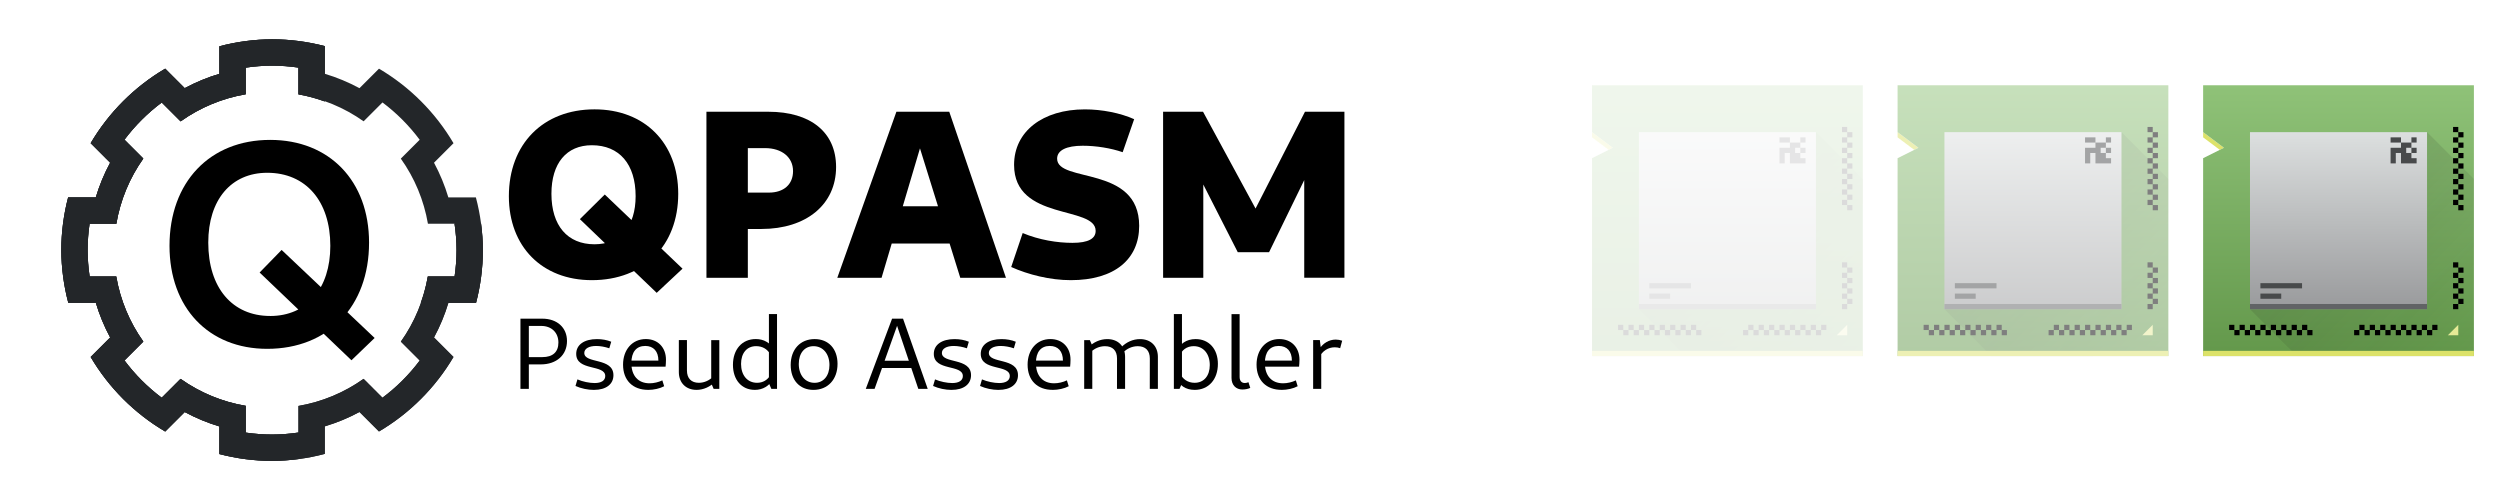 <?xml version="1.0" encoding="UTF-8" standalone="no"?>
<!-- Created with Inkscape (http://www.inkscape.org/) -->

<svg
   width="450"
   height="90"
   viewBox="0 0 119.062 23.813"
   version="1.1"
   id="svg5670"
   inkscape:version="1.1.1 (3bf5ae0d25, 2021-09-20)"
   sodipodi:docname="qpasm_logo.svg"
   xmlns:inkscape="http://www.inkscape.org/namespaces/inkscape"
   xmlns:sodipodi="http://sodipodi.sourceforge.net/DTD/sodipodi-0.dtd"
   xmlns:xlink="http://www.w3.org/1999/xlink"
   xmlns="http://www.w3.org/2000/svg"
   xmlns:svg="http://www.w3.org/2000/svg">
  <sodipodi:namedview
     id="namedview5672"
     pagecolor="#ffffff"
     bordercolor="#666666"
     borderopacity="1.0"
     inkscape:pageshadow="2"
     inkscape:pageopacity="0.0"
     inkscape:pagecheckerboard="0"
     inkscape:document-units="px"
     showgrid="true"
     units="px"
     showguides="false"
     inkscape:snap-text-baseline="true"
     inkscape:zoom="1.5832683"
     inkscape:cx="214.11406"
     inkscape:cy="-75.160984"
     inkscape:window-width="1920"
     inkscape:window-height="1011"
     inkscape:window-x="0"
     inkscape:window-y="0"
     inkscape:window-maximized="1"
     inkscape:current-layer="layer1">
    <inkscape:grid
       type="xygrid"
       id="grid16164" />
  </sodipodi:namedview>
  <defs
     id="defs5667">
    <style
       type="text/css"
       id="current-color-scheme">
      .ColorScheme-Text {
        color:#232629;
      }
      </style>
    <linearGradient
       inkscape:collect="always"
       id="linearGradient4251-0">
      <stop
         style="stop-color:#63984b"
         id="stop4253-4" />
      <stop
         offset="1"
         style="stop-color:#8fc278"
         id="stop4255-2" />
    </linearGradient>
    <linearGradient
       inkscape:collect="always"
       xlink:href="#linearGradient4251-0"
       id="linearGradient4291"
       y1="549.798"
       y2="497.798"
       x2="0"
       gradientUnits="userSpaceOnUse"
       gradientTransform="translate(-376.571,-491.798)" />
    <linearGradient
       inkscape:collect="always"
       xlink:href="#linearGradient4219"
       id="linearGradient4337"
       y1="549.798"
       y2="497.798"
       gradientUnits="userSpaceOnUse"
       x2="0"
       gradientTransform="matrix(0.654,0,0,0.654,141.429,181.315)" />
    <linearGradient
       inkscape:collect="always"
       id="linearGradient4227">
      <stop
         style="stop-color:#292c2f"
         id="stop4229" />
      <stop
         offset="1"
         style="stop-opacity:0"
         id="stop4231" />
    </linearGradient>
    <linearGradient
       inkscape:collect="always"
       xlink:href="#linearGradient4227"
       id="linearGradient4383"
       y1="15"
       x1="15"
       y2="57"
       x2="57"
       gradientUnits="userSpaceOnUse" />
    <linearGradient
       inkscape:collect="always"
       id="linearGradient4219">
      <stop
         style="stop-color:#999a9c"
         id="stop4221" />
      <stop
         offset="1"
         style="stop-color:#dcdfdf"
         id="stop4223" />
    </linearGradient>
    <linearGradient
       inkscape:collect="always"
       xlink:href="#linearGradient4251-0"
       id="linearGradient16166"
       gradientUnits="userSpaceOnUse"
       gradientTransform="translate(-376.571,-491.798)"
       y1="549.798"
       x2="0"
       y2="497.798" />
    <linearGradient
       inkscape:collect="always"
       xlink:href="#linearGradient4227"
       id="linearGradient16168"
       gradientUnits="userSpaceOnUse"
       x1="15"
       y1="15"
       x2="57"
       y2="57" />
    <linearGradient
       inkscape:collect="always"
       xlink:href="#linearGradient4219"
       id="linearGradient16170"
       gradientUnits="userSpaceOnUse"
       gradientTransform="matrix(0.654,0,0,0.654,141.429,181.315)"
       y1="549.798"
       x2="0"
       y2="497.798" />
    <linearGradient
       inkscape:collect="always"
       xlink:href="#linearGradient4251-0"
       id="linearGradient16220"
       gradientUnits="userSpaceOnUse"
       gradientTransform="translate(-376.571,-491.798)"
       y1="549.798"
       x2="0"
       y2="497.798" />
    <linearGradient
       inkscape:collect="always"
       xlink:href="#linearGradient4227"
       id="linearGradient16222"
       gradientUnits="userSpaceOnUse"
       x1="15"
       y1="15"
       x2="57"
       y2="57" />
    <linearGradient
       inkscape:collect="always"
       xlink:href="#linearGradient4219"
       id="linearGradient16224"
       gradientUnits="userSpaceOnUse"
       gradientTransform="matrix(0.654,0,0,0.654,141.429,181.315)"
       y1="549.798"
       x2="0"
       y2="497.798" />
  </defs>
  <g
     inkscape:label="Layer 1"
     inkscape:groupmode="layer"
     id="layer1">
    <g
       id="g5807"
       transform="matrix(1.255,0,0,1.255,-2.103,-3.149)">
      <g
         transform="translate(1,1)"
         id="g6">
        <path
           style="fill:currentColor;fill-opacity:1;stroke:none"
           d="M 11,3 C 10.325,3.004 9.653,3.093 9,3.266 v 1.033 0.012 C 8.544,4.447 8.103,4.63 7.684,4.855 L 7.676,4.848 6.943,4.115 C 5.776,4.803 4.803,5.776 4.115,6.943 l 0.521,0.521 0.219,0.219 C 4.629,8.103 4.446,8.544 4.309,9 H 4.295 3.26 C 3.089,9.653 3.002,10.325 3,11 c 0.004,0.675 0.093,1.347 0.266,2 h 1.033 0.012 c 0.136,0.456 0.319,0.897 0.545,1.316 l -0.219,0.219 -0.521,0.521 c 0.688,1.167 1.661,2.14 2.828,2.828 l 0.521,-0.521 0.219,-0.219 C 8.103,17.371 8.544,17.554 9,17.691 V 18 18.74 c 0.653,0.171 1.325,0.258 2,0.26 0.335,-0.002 0.669,-0.027 1,-0.07 V 17.924 C 11.67,17.973 11.335,17.999 11,18 10.665,18 10.331,17.974 10,17.926 V 17.922 17 16.91 C 9.109,16.76 8.264,16.41 7.527,15.887 l -0.062,0.062 -0.65,0.65 -0.004,0.004 C 6.274,16.201 5.799,15.725 5.398,15.188 l 0.002,-0.002 0.65,-0.65 0.064,-0.064 C 5.59,13.735 5.239,12.891 5.086,12 H 5 4.08 4.076 C 4.027,11.67 4.001,11.335 4,11 4,10.665 4.026,10.331 4.074,10 H 4.078 5 5.09 C 5.24,9.109 5.59,8.264 6.113,7.527 l -0.062,-0.062 -0.65,-0.65 -0.004,-0.004 C 5.799,6.274 6.275,5.799 6.812,5.398 l 0.002,0.002 0.65,0.65 0.064,0.064 C 8.265,5.59 9.109,5.239 10,5.086 V 5 4.08 4.076 C 10.33,4.027 10.665,4.001 11,4 c 0.335,5e-4 0.669,0.026 1,0.074 V 4.078 5 5.09 c 0.891,0.151 1.736,0.5 2.473,1.023 l 0.062,-0.062 0.65,-0.65 0.004,-0.004 c 0.536,0.402 1.011,0.879 1.412,1.416 l -0.002,0.002 -0.65,0.65 -0.064,0.064 C 16.41,8.265 16.761,9.109 16.914,10 H 17 h 0.92 0.004 c 0.049,0.33 0.075,0.665 0.076,1 -4.9e-4,0.335 -0.026,0.669 -0.074,1 H 17.922 17 16.91 c -0.061,0.341 -0.152,0.675 -0.271,1 h 1.053 1.049 C 18.911,12.347 18.998,11.675 19,11 18.996,10.325 18.907,9.653 18.734,9 H 18 17.689 C 17.553,8.544 17.37,8.103 17.145,7.684 l 0.008,-0.008 0.732,-0.732 C 17.197,5.776 16.224,4.803 15.057,4.115 L 14.328,4.844 14.316,4.855 C 13.897,4.629 13.456,4.446 13,4.309 V 4.295 3.26 C 12.347,3.089 11.675,3.002 11,3 Z"
           class="ColorScheme-Text"
           id="path1025"
           sodipodi:nodetypes="cccccccccccccccccccccccccccccccccccccccccccccccccccccccccccccccccccccccccccccccccccccccccccccccccccccc" />
      </g>
      <g
         transform="rotate(-90,12,11)"
         id="g1031">
        <path
           style="fill:currentColor;fill-opacity:1;stroke:none"
           d="M 11,3 C 10.325,3.004 9.653,3.093 9,3.266 v 1.033 0.012 C 8.544,4.447 8.103,4.63 7.684,4.855 L 7.676,4.848 6.943,4.115 C 5.776,4.803 4.803,5.776 4.115,6.943 l 0.521,0.521 0.219,0.219 C 4.629,8.103 4.446,8.544 4.309,9 H 4.295 3.26 C 3.089,9.653 3.002,10.325 3,11 c 0.004,0.675 0.093,1.347 0.266,2 h 1.033 0.012 c 0.136,0.456 0.319,0.897 0.545,1.316 l -0.219,0.219 -0.521,0.521 c 0.688,1.167 1.661,2.14 2.828,2.828 l 0.521,-0.521 0.219,-0.219 C 8.103,17.371 8.544,17.554 9,17.691 V 18 18.74 c 0.653,0.171 1.325,0.258 2,0.26 0.335,-0.002 0.669,-0.027 1,-0.07 V 17.924 C 11.67,17.973 11.335,17.999 11,18 10.665,18 10.331,17.974 10,17.926 V 17.922 17 16.91 C 9.109,16.76 8.264,16.41 7.527,15.887 l -0.062,0.062 -0.65,0.65 -0.004,0.004 C 6.274,16.201 5.799,15.725 5.398,15.188 l 0.002,-0.002 0.65,-0.65 0.064,-0.064 C 5.59,13.735 5.239,12.891 5.086,12 H 5 4.08 4.076 C 4.027,11.67 4.001,11.335 4,11 4,10.665 4.026,10.331 4.074,10 H 4.078 5 5.09 C 5.24,9.109 5.59,8.264 6.113,7.527 l -0.062,-0.062 -0.65,-0.65 -0.004,-0.004 C 5.799,6.274 6.275,5.799 6.812,5.398 l 0.002,0.002 0.65,0.65 0.064,0.064 C 8.265,5.59 9.109,5.239 10,5.086 V 5 4.08 4.076 C 10.33,4.027 10.665,4.001 11,4 c 0.335,5e-4 0.669,0.026 1,0.074 V 4.078 5 5.09 c 0.891,0.151 1.736,0.5 2.473,1.023 l 0.062,-0.062 0.65,-0.65 0.004,-0.004 c 0.536,0.402 1.011,0.879 1.412,1.416 l -0.002,0.002 -0.65,0.65 -0.064,0.064 C 16.41,8.265 16.761,9.109 16.914,10 H 17 h 0.92 0.004 c 0.049,0.33 0.075,0.665 0.076,1 -4.9e-4,0.335 -0.026,0.669 -0.074,1 H 17.922 17 16.91 c -0.061,0.341 -0.152,0.675 -0.271,1 h 1.053 1.049 C 18.911,12.347 18.998,11.675 19,11 18.996,10.325 18.907,9.653 18.734,9 H 18 17.689 C 17.553,8.544 17.37,8.103 17.145,7.684 l 0.008,-0.008 0.732,-0.732 C 17.197,5.776 16.224,4.803 15.057,4.115 L 14.328,4.844 14.316,4.855 C 13.897,4.629 13.456,4.446 13,4.309 V 4.295 3.26 C 12.347,3.089 11.675,3.002 11,3 Z"
           class="ColorScheme-Text"
           id="path1027"
           sodipodi:nodetypes="cccccccccccccccccccccccccccccccccccccccccccccccccccccccccccccccccccccccccccccccccccccccccccccccccccccc" />
        <path
           style="fill:currentColor;fill-opacity:1;stroke:none"
           d="M 11,3 C 10.325,3.004 9.653,3.093 9,3.266 v 1.033 0.012 C 8.544,4.447 8.103,4.63 7.684,4.855 L 7.676,4.848 6.943,4.115 C 5.776,4.803 4.803,5.776 4.115,6.943 l 0.521,0.521 0.219,0.219 C 4.629,8.103 4.446,8.544 4.309,9 H 4.295 3.26 C 3.089,9.653 3.002,10.325 3,11 c 0.004,0.675 0.093,1.347 0.266,2 h 1.033 0.012 c 0.136,0.456 0.319,0.897 0.545,1.316 l -0.219,0.219 -0.521,0.521 c 0.688,1.167 1.661,2.14 2.828,2.828 l 0.521,-0.521 0.219,-0.219 C 8.103,17.371 8.544,17.554 9,17.691 V 18 18.74 c 0.653,0.171 1.325,0.258 2,0.26 0.335,-0.002 0.669,-0.027 1,-0.07 V 17.924 C 11.67,17.973 11.335,17.999 11,18 10.665,18 10.331,17.974 10,17.926 V 17.922 17 16.91 C 9.109,16.76 8.264,16.41 7.527,15.887 l -0.062,0.062 -0.65,0.65 -0.004,0.004 C 6.274,16.201 5.799,15.725 5.398,15.188 l 0.002,-0.002 0.65,-0.65 0.064,-0.064 C 5.59,13.735 5.239,12.891 5.086,12 H 5 4.08 4.076 C 4.027,11.67 4.001,11.335 4,11 4,10.665 4.026,10.331 4.074,10 H 4.078 5 5.09 C 5.24,9.109 5.59,8.264 6.113,7.527 l -0.062,-0.062 -0.65,-0.65 -0.004,-0.004 C 5.799,6.274 6.275,5.799 6.812,5.398 l 0.002,0.002 0.65,0.65 0.064,0.064 C 8.265,5.59 9.109,5.239 10,5.086 V 5 4.08 4.076 C 10.33,4.027 10.665,4.001 11,4 c 0.335,5e-4 0.669,0.026 1,0.074 V 4.078 5 5.09 c 0.891,0.151 1.736,0.5 2.473,1.023 l 0.062,-0.062 0.65,-0.65 0.004,-0.004 c 0.536,0.402 1.011,0.879 1.412,1.416 l -0.002,0.002 -0.65,0.65 -0.064,0.064 C 16.41,8.265 16.761,9.109 16.914,10 H 17 h 0.92 0.004 c 0.049,0.33 0.075,0.665 0.076,1 -4.9e-4,0.335 -0.026,0.669 -0.074,1 H 17.922 17 16.91 c -0.061,0.341 -0.152,0.675 -0.271,1 h 1.053 1.049 C 18.911,12.347 18.998,11.675 19,11 18.996,10.325 18.907,9.653 18.734,9 H 18 17.689 C 17.553,8.544 17.37,8.103 17.145,7.684 l 0.008,-0.008 0.732,-0.732 C 17.197,5.776 16.224,4.803 15.057,4.115 L 14.328,4.844 14.316,4.855 C 13.897,4.629 13.456,4.446 13,4.309 V 4.295 3.26 C 12.347,3.089 11.675,3.002 11,3 Z"
           class="ColorScheme-Text"
           id="path1029"
           sodipodi:nodetypes="cccccccccccccccccccccccccccccccccccccccccccccccccccccccccccccccccccccccccccccccccccccccccccccccccccccc" />
      </g>
      <g
         aria-label="Q"
         id="text1920"
         style="font-size:11.136px;line-height:1.25;stroke-width:0.278">
        <path
           d="m 11.816,15.747 c 2.316,0 3.864,-1.604 3.864,-4.031 0,-2.339 -1.503,-3.898 -3.753,-3.898 -2.294,0 -3.82,1.604 -3.82,4.02 0,2.35 1.481,3.909 3.708,3.909 z m 3.196,0.434 0.88,-0.846 -3.53,-3.341 -0.835,0.857 z M 11.928,14.5 c -1.437,0 -2.35,-1.069 -2.35,-2.784 0,-1.626 0.869,-2.65 2.238,-2.65 1.459,0 2.394,1.069 2.394,2.773 0,1.626 -0.891,2.662 -2.283,2.662 z"
           style="font-weight:bold;font-family:Cantarell;-inkscape-font-specification:'Cantarell Bold'"
           id="path5431" />
      </g>
    </g>
    <g
       aria-label="QPASM"
       id="text6361"
       style="font-size:11.393px;line-height:1.25;stroke-width:0.285">
      <path
         d="m 28.187,13.343 c 2.472,0 4.113,-1.641 4.113,-4.113 0,-2.415 -1.595,-4.022 -3.987,-4.022 -2.449,0 -4.079,1.652 -4.079,4.136 0,2.404 1.584,3.999 3.953,3.999 z m 3.087,0.604 1.23,-1.151 -3.703,-3.532 -1.185,1.173 z m -2.962,-2.313 c -1.287,0 -2.051,-0.889 -2.051,-2.404 0,-1.458 0.718,-2.313 1.925,-2.313 1.31,0 2.085,0.9 2.085,2.427 0,1.435 -0.729,2.29 -1.96,2.29 z"
         style="font-weight:800;font-family:Cantarell;-inkscape-font-specification:'Cantarell Ultra-Bold'"
         id="path5334" />
      <path
         d="m 33.644,13.229 h 1.971 V 7.054 h 0.82 c 0.797,0 1.333,0.433 1.333,1.094 0,0.638 -0.444,1.025 -1.151,1.025 h -1.732 v 1.732 h 1.379 c 2.142,0 3.554,-1.173 3.554,-2.951 0,-1.652 -1.208,-2.632 -3.224,-2.632 h -2.951 z"
         style="font-weight:800;font-family:Cantarell;-inkscape-font-specification:'Cantarell Ultra-Bold'"
         id="path5336" />
      <path
         d="m 39.876,13.229 h 2.108 l 2.096,-7.063 h -0.547 l 2.199,7.063 h 2.176 L 45.208,5.323 h -2.518 z m 2.199,-1.629 H 45.698 L 45.288,9.823 h -2.814 z"
         style="font-weight:800;font-family:Cantarell;-inkscape-font-specification:'Cantarell Ultra-Bold'"
         id="path5338" />
      <path
         d="m 50.995,13.343 c 2.096,0 3.258,-1.003 3.258,-2.586 0,-2.905 -3.908,-2.028 -3.908,-3.201 0,-0.399 0.444,-0.615 1.219,-0.615 0.638,0 1.344,0.114 1.903,0.308 L 54.014,5.676 C 53.353,5.38 52.476,5.209 51.667,5.209 c -2.005,0 -3.372,1.048 -3.372,2.643 0,2.689 3.885,1.925 3.885,3.144 0,0.365 -0.342,0.57 -1.105,0.57 -0.718,0 -1.584,-0.137 -2.37,-0.467 L 48.158,12.716 c 0.809,0.365 1.857,0.627 2.837,0.627 z"
         style="font-weight:800;font-family:Cantarell;-inkscape-font-specification:'Cantarell Ultra-Bold'"
         id="path5340" />
      <path
         d="m 55.393,13.229 h 1.914 V 8.011 l -0.239,0.308 1.88,3.691 h 1.492 L 62.24,8.319 62.114,8.068 v 5.161 h 1.914 V 5.323 H 62.149 L 59.403,10.7 h 0.809 L 57.295,5.323 h -1.903 z"
         style="font-weight:800;font-family:Cantarell;-inkscape-font-specification:'Cantarell Ultra-Bold'"
         id="path5342" />
    </g>
    <g
       aria-label="Pseudo Assembler"
       id="text8761"
       style="font-size:4.82px;line-height:1.25;stroke-width:0.121">
      <path
         d="m 24.785,18.521 h 0.4 v -2.998 h 0.593 c 0.487,0 0.815,0.318 0.815,0.791 0,0.453 -0.27,0.694 -0.766,0.694 h -0.786 v 0.347 h 0.713 c 0.747,0 1.248,-0.443 1.248,-1.113 0,-0.641 -0.472,-1.065 -1.176,-1.065 h -1.041 z"
         style="font-family:Cantarell;-inkscape-font-specification:Cantarell"
         id="path5345" />
      <path
         d="m 28.289,18.569 c 0.574,0 0.925,-0.27 0.925,-0.699 0,-0.853 -1.388,-0.535 -1.388,-1.06 0,-0.202 0.217,-0.333 0.564,-0.333 0.198,0 0.429,0.043 0.627,0.111 l 0.092,-0.313 c -0.198,-0.082 -0.434,-0.125 -0.68,-0.125 -0.603,0 -0.988,0.265 -0.988,0.704 0,0.834 1.383,0.487 1.383,1.056 0,0.212 -0.188,0.333 -0.506,0.333 -0.246,0 -0.574,-0.067 -0.819,-0.174 l -0.092,0.313 c 0.265,0.121 0.588,0.188 0.882,0.188 z"
         style="font-family:Cantarell;-inkscape-font-specification:Cantarell"
         id="path5347" />
      <path
         d="m 30.868,18.569 c 0.265,0 0.554,-0.063 0.762,-0.174 l -0.087,-0.28 c -0.178,0.087 -0.405,0.14 -0.607,0.14 -0.545,0 -0.868,-0.362 -0.868,-0.964 0,-0.525 0.236,-0.815 0.66,-0.815 0.395,0 0.627,0.255 0.627,0.699 h -1.355 v 0.289 h 1.697 c 0.01,-0.072 0.019,-0.241 0.019,-0.333 0,-0.583 -0.386,-0.983 -0.959,-0.983 -0.646,0 -1.085,0.506 -1.085,1.22 0,0.742 0.458,1.2 1.195,1.2 z"
         style="font-family:Cantarell;-inkscape-font-specification:Cantarell"
         id="path5349" />
      <path
         d="m 33.168,18.569 c 0.328,0 0.66,-0.145 0.897,-0.4 l -0.092,-0.246 c -0.183,0.198 -0.439,0.308 -0.689,0.308 -0.362,0 -0.569,-0.212 -0.569,-0.588 v -1.446 H 32.329 v 1.523 c 0,0.516 0.342,0.848 0.839,0.848 z m 0.819,-0.048 h 0.27 v -2.323 h -0.386 v 2.053 z"
         style="font-family:Cantarell;-inkscape-font-specification:Cantarell"
         id="path5351" />
      <path
         d="m 35.944,18.569 c 0.39,0 0.694,-0.193 0.872,-0.511 l -0.14,-0.174 c -0.13,0.217 -0.347,0.347 -0.622,0.347 -0.463,0 -0.762,-0.362 -0.762,-0.897 0,-0.511 0.27,-0.848 0.718,-0.848 0.294,0 0.525,0.135 0.66,0.366 l 0.178,-0.212 c -0.169,-0.313 -0.468,-0.492 -0.853,-0.492 -0.656,0 -1.089,0.492 -1.089,1.229 0,0.713 0.415,1.191 1.036,1.191 z m 0.791,-0.048 h 0.27 V 14.959 H 36.619 v 3.292 z"
         style="font-family:Cantarell;-inkscape-font-specification:Cantarell"
         id="path5353" />
      <path
         d="m 38.74,18.569 c 0.684,0 1.147,-0.496 1.147,-1.239 0,-0.718 -0.429,-1.181 -1.089,-1.181 -0.684,0 -1.142,0.492 -1.142,1.234 0,0.718 0.424,1.186 1.085,1.186 z m 0.053,-0.337 c -0.448,0 -0.752,-0.362 -0.752,-0.897 0,-0.516 0.275,-0.848 0.704,-0.848 0.448,0 0.757,0.366 0.757,0.897 0,0.511 -0.28,0.848 -0.709,0.848 z"
         style="font-family:Cantarell;-inkscape-font-specification:Cantarell"
         id="path5355" />
      <path
         d="m 41.232,18.521 h 0.419 l 1.094,-3.066 h -0.043 l 1.032,3.066 h 0.448 l -1.176,-3.345 h -0.521 z m 0.631,-0.993 h 1.673 v -0.347 h -1.673 z"
         style="font-family:Cantarell;-inkscape-font-specification:Cantarell"
         id="path5357" />
      <path
         d="m 45.32,18.569 c 0.574,0 0.925,-0.27 0.925,-0.699 0,-0.853 -1.388,-0.535 -1.388,-1.06 0,-0.202 0.217,-0.333 0.564,-0.333 0.198,0 0.429,0.043 0.627,0.111 l 0.092,-0.313 c -0.198,-0.082 -0.434,-0.125 -0.68,-0.125 -0.603,0 -0.988,0.265 -0.988,0.704 0,0.834 1.383,0.487 1.383,1.056 0,0.212 -0.188,0.333 -0.506,0.333 -0.246,0 -0.574,-0.067 -0.819,-0.174 l -0.092,0.313 c 0.265,0.121 0.588,0.188 0.882,0.188 z"
         style="font-family:Cantarell;-inkscape-font-specification:Cantarell"
         id="path5359" />
      <path
         d="m 47.556,18.569 c 0.574,0 0.925,-0.27 0.925,-0.699 0,-0.853 -1.388,-0.535 -1.388,-1.06 0,-0.202 0.217,-0.333 0.564,-0.333 0.198,0 0.429,0.043 0.627,0.111 l 0.092,-0.313 c -0.198,-0.082 -0.434,-0.125 -0.68,-0.125 -0.603,0 -0.988,0.265 -0.988,0.704 0,0.834 1.383,0.487 1.383,1.056 0,0.212 -0.188,0.333 -0.506,0.333 -0.246,0 -0.574,-0.067 -0.819,-0.174 l -0.092,0.313 c 0.265,0.121 0.588,0.188 0.882,0.188 z"
         style="font-family:Cantarell;-inkscape-font-specification:Cantarell"
         id="path5361" />
      <path
         d="m 50.135,18.569 c 0.265,0 0.554,-0.063 0.762,-0.174 l -0.087,-0.28 c -0.178,0.087 -0.405,0.14 -0.607,0.14 -0.545,0 -0.868,-0.362 -0.868,-0.964 0,-0.525 0.236,-0.815 0.66,-0.815 0.395,0 0.627,0.255 0.627,0.699 h -1.355 v 0.289 h 1.697 c 0.01,-0.072 0.019,-0.241 0.019,-0.333 0,-0.583 -0.386,-0.983 -0.959,-0.983 -0.646,0 -1.085,0.506 -1.085,1.22 0,0.742 0.458,1.2 1.195,1.2 z"
         style="font-family:Cantarell;-inkscape-font-specification:Cantarell"
         id="path5363" />
      <path
         d="m 54.758,18.521 h 0.386 v -1.523 c 0,-0.516 -0.337,-0.848 -0.853,-0.848 -0.333,0 -0.66,0.145 -0.901,0.4 l 0.092,0.246 c 0.188,-0.198 0.439,-0.308 0.704,-0.308 0.371,0 0.574,0.212 0.574,0.588 z m -3.124,0 h 0.386 v -2.053 l -0.116,-0.27 h -0.27 z m 1.562,0 h 0.386 v -1.523 c 0,-0.516 -0.337,-0.848 -0.848,-0.848 -0.337,0 -0.665,0.145 -0.906,0.4 l 0.092,0.246 c 0.188,-0.198 0.439,-0.308 0.704,-0.308 0.371,0 0.574,0.212 0.574,0.588 z"
         style="font-family:Cantarell;-inkscape-font-specification:Cantarell"
         id="path5365" />
      <path
         d="m 56.893,18.569 c 0.665,0 1.109,-0.496 1.109,-1.239 0,-0.709 -0.424,-1.181 -1.06,-1.181 -0.443,0 -0.766,0.227 -0.921,0.617 l 0.145,0.212 c 0.106,-0.308 0.357,-0.492 0.684,-0.492 0.463,0 0.766,0.366 0.766,0.901 0,0.506 -0.275,0.844 -0.723,0.844 -0.323,0 -0.574,-0.174 -0.699,-0.458 l -0.178,0.212 c 0.149,0.376 0.453,0.583 0.877,0.583 z m -0.988,-0.048 h 0.27 l 0.116,-0.27 v -3.292 h -0.386 z"
         style="font-family:Cantarell;-inkscape-font-specification:Cantarell"
         id="path5367" />
      <path
         d="m 59.178,18.55 c 0.125,0 0.275,-0.029 0.366,-0.077 l -0.087,-0.27 c -0.058,0.024 -0.111,0.039 -0.169,0.039 -0.164,0 -0.251,-0.111 -0.251,-0.289 v -2.993 h -0.386 v 3.042 c 0,0.333 0.207,0.55 0.525,0.55 z"
         style="font-family:Cantarell;-inkscape-font-specification:Cantarell"
         id="path5369" />
      <path
         d="m 61.039,18.569 c 0.265,0 0.554,-0.063 0.762,-0.174 l -0.087,-0.28 c -0.178,0.087 -0.405,0.14 -0.607,0.14 -0.545,0 -0.868,-0.362 -0.868,-0.964 0,-0.525 0.236,-0.815 0.66,-0.815 0.395,0 0.627,0.255 0.627,0.699 h -1.355 v 0.289 h 1.697 c 0.01,-0.072 0.019,-0.241 0.019,-0.333 0,-0.583 -0.386,-0.983 -0.959,-0.983 -0.646,0 -1.085,0.506 -1.085,1.22 0,0.742 0.458,1.2 1.195,1.2 z"
         style="font-family:Cantarell;-inkscape-font-specification:Cantarell"
         id="path5371" />
      <path
         d="m 62.538,18.521 h 0.386 v -1.784 l -0.067,-0.54 h -0.318 z m 0.299,-1.509 c 0.135,-0.294 0.415,-0.472 0.733,-0.472 0.092,0 0.178,0.014 0.255,0.043 l 0.096,-0.357 c -0.101,-0.034 -0.202,-0.053 -0.308,-0.053 -0.313,0 -0.603,0.169 -0.776,0.448 z"
         style="font-family:Cantarell;-inkscape-font-specification:Cantarell"
         id="path5373" />
    </g>
    <g
       inkscape:label="Capa 1"
       id="layer1-3"
       transform="matrix(0.248,0,0,0.248,10.047,-119.392)">
      <path
         style="fill:#dce269;fill-rule:evenodd"
         id="path4346"
         d="m 6,15 v 1 L 9.199,18.4 10,18 Z"
         transform="translate(376.571,491.798)" />
      <path
         style="fill:url(#linearGradient4291)"
         id="rect4283"
         d="m 6,6 v 9 l 4,3 -4,2 V 58 H 58 V 6 Z"
         transform="translate(376.571,491.798)" />
      <path
         style="opacity:0.2;fill:url(#linearGradient4383);fill-rule:evenodd"
         id="path4378"
         d="m 49,15 -34,34 9,9 H 58 V 24 Z"
         transform="translate(376.571,491.798)" />
      <rect
         width="52"
         x="382.571"
         y="548.798"
         height="1"
         style="fill:#dce269"
         id="rect4293" />
      <path
         inkscape:connector-curvature="0"
         style="color:#000000"
         id="path4303-6"
         d="m 427.571,543.798 v 1 h -1 v -1 z m -1,1 v 1 h -1 v -1 z m -1,0 h -1 v -1 h 1 z m -1,0 v 1 h -1 v -1 z m -1,0 h -1 v -1 h 1 z m -1,0 v 1 h -1 v -1 z m -1,0 h -1 v -1 h 1 z m -1,0 v 1 h -1 v -1 z m -1,0 h -1 v -1 h 1 z m -1,0 v 1 h -1 v -1 z m -1,0 h -1 v -1 h 1 z m -1,0 v 1 h -1 v -1 z m -1,0 h -1 v -1 h 1 z m -1,0 v 1 h -1 v -1 z m -1,0 h -1 v -1 h 1 z m -1,0 v 1 h -1 v -1 z" />
      <path
         inkscape:connector-curvature="0"
         style="fill:#e6ea97;fill-rule:evenodd"
         id="path4317"
         d="m 431.571,543.798 -2,2 h 2 z" />
      <path
         inkscape:connector-curvature="0"
         style="color:#000000"
         id="path4331"
         d="m 387.571,543.798 v 1 h 1 v -1 z m 1,1 v 1 h 1 v -1 z m 1,0 h 1 v -1 h -1 z m 1,0 v 1 h 1 v -1 z m 1,0 h 1 v -1 h -1 z m 1,0 v 1 h 1 v -1 z m 1,0 h 1 v -1 h -1 z m 1,0 v 1 h 1 v -1 z m 1,0 h 1 v -1 h -1 z m 1,0 v 1 h 1 v -1 z m 1,0 h 1 v -1 h -1 z m 1,0 v 1 h 1 v -1 z m 1,0 h 1 v -1 h -1 z m 1,0 v 1 h 1 v -1 z m 1,0 h 1 v -1 h -1 z m 1,0 v 1 h 1 v -1 z" />
      <path
         inkscape:connector-curvature="0"
         style="color:#000000"
         id="path4333"
         d="m 432.571,521.798 h -1 v -1 h 1 z m -1,-1 h -1 v -1 h 1 z m 0,-1 v -1 h 1 v 1 z m 0,-1 h -1 v -1 h 1 z m 0,-1 v -1 h 1 v 1 z m 0,-1 h -1 v -1 h 1 z m 0,-1 v -1 h 1 v 1 z m 0,-1 h -1 v -1 h 1 z m 0,-1 v -1 h 1 v 1 z m 0,-1 h -1 v -1 h 1 z m 0,-1 v -1 h 1 v 1 z m 0,-1 h -1 v -1 h 1 z m 0,-1 v -1 h 1 v 1 z m 0,-1 h -1 v -1 h 1 z m 0,-1 v -1 h 1 v 1 z m 0,-1 h -1 v -1 h 1 z" />
      <rect
         width="34"
         x="391.571"
         y="506.798"
         height="34"
         style="fill:url(#linearGradient4337)"
         id="rect4335" />
      <path
         inkscape:connector-curvature="0"
         style="color:#000000"
         id="path4339"
         d="m 54,40 v 1 h 1 v -1 z m 1,1 v 1 h 1 v -1 z m 0,1 h -1 v 1 h 1 z m 0,1 v 1 h 1 v -1 z m 0,1 h -1 v 1 h 1 z m 0,1 v 1 h 1 v -1 z m 0,1 h -1 v 1 h 1 z m 0,1 v 1 h 1 v -1 z m 0,1 h -1 v 1 h 1 z"
         transform="translate(376.571,491.798)" />
      <rect
         width="34"
         x="391.571"
         y="539.798"
         height="1"
         style="fill:#616365"
         id="rect4167" />
      <rect
         width="8"
         x="393.571"
         y="535.798"
         height="1"
         style="fill:#484a4b"
         id="rect4172" />
      <rect
         width="4"
         x="393.571"
         y="537.798"
         height="1"
         style="fill:#484a4b"
         id="rect4174" />
      <path
         style="fill:#484a4b"
         id="rect4176"
         d="m 42,16 v 1 h 1 1 v -1 h -1 z m 2,1 v 1 h -1 -1 v 1 1 1 h 1 v -1 -1 h 1 v 1 1 h 1 1 1 v -1 h -1 v -1 h -1 v -1 h 1 v -1 h -1 z m 2,0 h 1 v -1 h -1 z m 0,1 v 1 h 1 v -1 z"
         transform="translate(376.571,491.798)" />
    </g>
    <g
       inkscape:label="Capa 1"
       id="g16162"
       transform="matrix(0.248,0,0,0.248,-4.505,-119.392)"
       style="opacity:0.502">
      <path
         style="fill:#dce269;fill-rule:evenodd"
         id="path16134"
         d="m 6,15 v 1 L 9.199,18.4 10,18 Z"
         transform="translate(376.571,491.798)" />
      <path
         style="fill:url(#linearGradient16166)"
         id="path16136"
         d="m 6,6 v 9 l 4,3 -4,2 V 58 H 58 V 6 Z"
         transform="translate(376.571,491.798)" />
      <path
         style="opacity:0.2;fill:url(#linearGradient16168);fill-rule:evenodd"
         id="path16138"
         d="m 49,15 -34,34 9,9 H 58 V 24 Z"
         transform="translate(376.571,491.798)" />
      <rect
         width="52"
         x="382.571"
         y="548.798"
         height="1"
         style="fill:#dce269"
         id="rect16140" />
      <path
         inkscape:connector-curvature="0"
         style="color:#000000"
         id="path16142"
         d="m 427.571,543.798 v 1 h -1 v -1 z m -1,1 v 1 h -1 v -1 z m -1,0 h -1 v -1 h 1 z m -1,0 v 1 h -1 v -1 z m -1,0 h -1 v -1 h 1 z m -1,0 v 1 h -1 v -1 z m -1,0 h -1 v -1 h 1 z m -1,0 v 1 h -1 v -1 z m -1,0 h -1 v -1 h 1 z m -1,0 v 1 h -1 v -1 z m -1,0 h -1 v -1 h 1 z m -1,0 v 1 h -1 v -1 z m -1,0 h -1 v -1 h 1 z m -1,0 v 1 h -1 v -1 z m -1,0 h -1 v -1 h 1 z m -1,0 v 1 h -1 v -1 z" />
      <path
         inkscape:connector-curvature="0"
         style="fill:#e6ea97;fill-rule:evenodd"
         id="path16144"
         d="m 431.571,543.798 -2,2 h 2 z" />
      <path
         inkscape:connector-curvature="0"
         style="color:#000000"
         id="path16146"
         d="m 387.571,543.798 v 1 h 1 v -1 z m 1,1 v 1 h 1 v -1 z m 1,0 h 1 v -1 h -1 z m 1,0 v 1 h 1 v -1 z m 1,0 h 1 v -1 h -1 z m 1,0 v 1 h 1 v -1 z m 1,0 h 1 v -1 h -1 z m 1,0 v 1 h 1 v -1 z m 1,0 h 1 v -1 h -1 z m 1,0 v 1 h 1 v -1 z m 1,0 h 1 v -1 h -1 z m 1,0 v 1 h 1 v -1 z m 1,0 h 1 v -1 h -1 z m 1,0 v 1 h 1 v -1 z m 1,0 h 1 v -1 h -1 z m 1,0 v 1 h 1 v -1 z" />
      <path
         inkscape:connector-curvature="0"
         style="color:#000000"
         id="path16148"
         d="m 432.571,521.798 h -1 v -1 h 1 z m -1,-1 h -1 v -1 h 1 z m 0,-1 v -1 h 1 v 1 z m 0,-1 h -1 v -1 h 1 z m 0,-1 v -1 h 1 v 1 z m 0,-1 h -1 v -1 h 1 z m 0,-1 v -1 h 1 v 1 z m 0,-1 h -1 v -1 h 1 z m 0,-1 v -1 h 1 v 1 z m 0,-1 h -1 v -1 h 1 z m 0,-1 v -1 h 1 v 1 z m 0,-1 h -1 v -1 h 1 z m 0,-1 v -1 h 1 v 1 z m 0,-1 h -1 v -1 h 1 z m 0,-1 v -1 h 1 v 1 z m 0,-1 h -1 v -1 h 1 z" />
      <rect
         width="34"
         x="391.571"
         y="506.798"
         height="34"
         style="fill:url(#linearGradient16170)"
         id="rect16150" />
      <path
         inkscape:connector-curvature="0"
         style="color:#000000"
         id="path16152"
         d="m 54,40 v 1 h 1 v -1 z m 1,1 v 1 h 1 v -1 z m 0,1 h -1 v 1 h 1 z m 0,1 v 1 h 1 v -1 z m 0,1 h -1 v 1 h 1 z m 0,1 v 1 h 1 v -1 z m 0,1 h -1 v 1 h 1 z m 0,1 v 1 h 1 v -1 z m 0,1 h -1 v 1 h 1 z"
         transform="translate(376.571,491.798)" />
      <rect
         width="34"
         x="391.571"
         y="539.798"
         height="1"
         style="fill:#616365"
         id="rect16154" />
      <rect
         width="8"
         x="393.571"
         y="535.798"
         height="1"
         style="fill:#484a4b"
         id="rect16156" />
      <rect
         width="4"
         x="393.571"
         y="537.798"
         height="1"
         style="fill:#484a4b"
         id="rect16158" />
      <path
         style="fill:#484a4b"
         id="path16160"
         d="m 42,16 v 1 h 1 1 v -1 h -1 z m 2,1 v 1 h -1 -1 v 1 1 1 h 1 v -1 -1 h 1 v 1 1 h 1 1 1 v -1 h -1 v -1 h -1 v -1 h 1 v -1 h -1 z m 2,0 h 1 v -1 h -1 z m 0,1 v 1 h 1 v -1 z"
         transform="translate(376.571,491.798)" />
    </g>
    <g
       inkscape:label="Capa 1"
       id="g16218"
       transform="matrix(0.248,0,0,0.248,-19.057,-119.392)"
       style="opacity:0.142">
      <path
         style="fill:#dce269;fill-rule:evenodd"
         id="path16190"
         d="m 6,15 v 1 L 9.199,18.4 10,18 Z"
         transform="translate(376.571,491.798)" />
      <path
         style="fill:url(#linearGradient16220)"
         id="path16192"
         d="m 6,6 v 9 l 4,3 -4,2 V 58 H 58 V 6 Z"
         transform="translate(376.571,491.798)" />
      <path
         style="opacity:0.2;fill:url(#linearGradient16222);fill-rule:evenodd"
         id="path16194"
         d="m 49,15 -34,34 9,9 H 58 V 24 Z"
         transform="translate(376.571,491.798)" />
      <rect
         width="52"
         x="382.571"
         y="548.798"
         height="1"
         style="fill:#dce269"
         id="rect16196" />
      <path
         inkscape:connector-curvature="0"
         style="color:#000000"
         id="path16198"
         d="m 427.571,543.798 v 1 h -1 v -1 z m -1,1 v 1 h -1 v -1 z m -1,0 h -1 v -1 h 1 z m -1,0 v 1 h -1 v -1 z m -1,0 h -1 v -1 h 1 z m -1,0 v 1 h -1 v -1 z m -1,0 h -1 v -1 h 1 z m -1,0 v 1 h -1 v -1 z m -1,0 h -1 v -1 h 1 z m -1,0 v 1 h -1 v -1 z m -1,0 h -1 v -1 h 1 z m -1,0 v 1 h -1 v -1 z m -1,0 h -1 v -1 h 1 z m -1,0 v 1 h -1 v -1 z m -1,0 h -1 v -1 h 1 z m -1,0 v 1 h -1 v -1 z" />
      <path
         inkscape:connector-curvature="0"
         style="fill:#e6ea97;fill-rule:evenodd"
         id="path16200"
         d="m 431.571,543.798 -2,2 h 2 z" />
      <path
         inkscape:connector-curvature="0"
         style="color:#000000"
         id="path16202"
         d="m 387.571,543.798 v 1 h 1 v -1 z m 1,1 v 1 h 1 v -1 z m 1,0 h 1 v -1 h -1 z m 1,0 v 1 h 1 v -1 z m 1,0 h 1 v -1 h -1 z m 1,0 v 1 h 1 v -1 z m 1,0 h 1 v -1 h -1 z m 1,0 v 1 h 1 v -1 z m 1,0 h 1 v -1 h -1 z m 1,0 v 1 h 1 v -1 z m 1,0 h 1 v -1 h -1 z m 1,0 v 1 h 1 v -1 z m 1,0 h 1 v -1 h -1 z m 1,0 v 1 h 1 v -1 z m 1,0 h 1 v -1 h -1 z m 1,0 v 1 h 1 v -1 z" />
      <path
         inkscape:connector-curvature="0"
         style="color:#000000"
         id="path16204"
         d="m 432.571,521.798 h -1 v -1 h 1 z m -1,-1 h -1 v -1 h 1 z m 0,-1 v -1 h 1 v 1 z m 0,-1 h -1 v -1 h 1 z m 0,-1 v -1 h 1 v 1 z m 0,-1 h -1 v -1 h 1 z m 0,-1 v -1 h 1 v 1 z m 0,-1 h -1 v -1 h 1 z m 0,-1 v -1 h 1 v 1 z m 0,-1 h -1 v -1 h 1 z m 0,-1 v -1 h 1 v 1 z m 0,-1 h -1 v -1 h 1 z m 0,-1 v -1 h 1 v 1 z m 0,-1 h -1 v -1 h 1 z m 0,-1 v -1 h 1 v 1 z m 0,-1 h -1 v -1 h 1 z" />
      <rect
         width="34"
         x="391.571"
         y="506.798"
         height="34"
         style="fill:url(#linearGradient16224)"
         id="rect16206" />
      <path
         inkscape:connector-curvature="0"
         style="color:#000000"
         id="path16208"
         d="m 54,40 v 1 h 1 v -1 z m 1,1 v 1 h 1 v -1 z m 0,1 h -1 v 1 h 1 z m 0,1 v 1 h 1 v -1 z m 0,1 h -1 v 1 h 1 z m 0,1 v 1 h 1 v -1 z m 0,1 h -1 v 1 h 1 z m 0,1 v 1 h 1 v -1 z m 0,1 h -1 v 1 h 1 z"
         transform="translate(376.571,491.798)" />
      <rect
         width="34"
         x="391.571"
         y="539.798"
         height="1"
         style="fill:#616365"
         id="rect16210" />
      <rect
         width="8"
         x="393.571"
         y="535.798"
         height="1"
         style="fill:#484a4b"
         id="rect16212" />
      <rect
         width="4"
         x="393.571"
         y="537.798"
         height="1"
         style="fill:#484a4b"
         id="rect16214" />
      <path
         style="fill:#484a4b"
         id="path16216"
         d="m 42,16 v 1 h 1 1 v -1 h -1 z m 2,1 v 1 h -1 -1 v 1 1 1 h 1 v -1 -1 h 1 v 1 1 h 1 1 1 v -1 h -1 v -1 h -1 v -1 h 1 v -1 h -1 z m 2,0 h 1 v -1 h -1 z m 0,1 v 1 h 1 v -1 z"
         transform="translate(376.571,491.798)" />
    </g>
  </g>
</svg>
